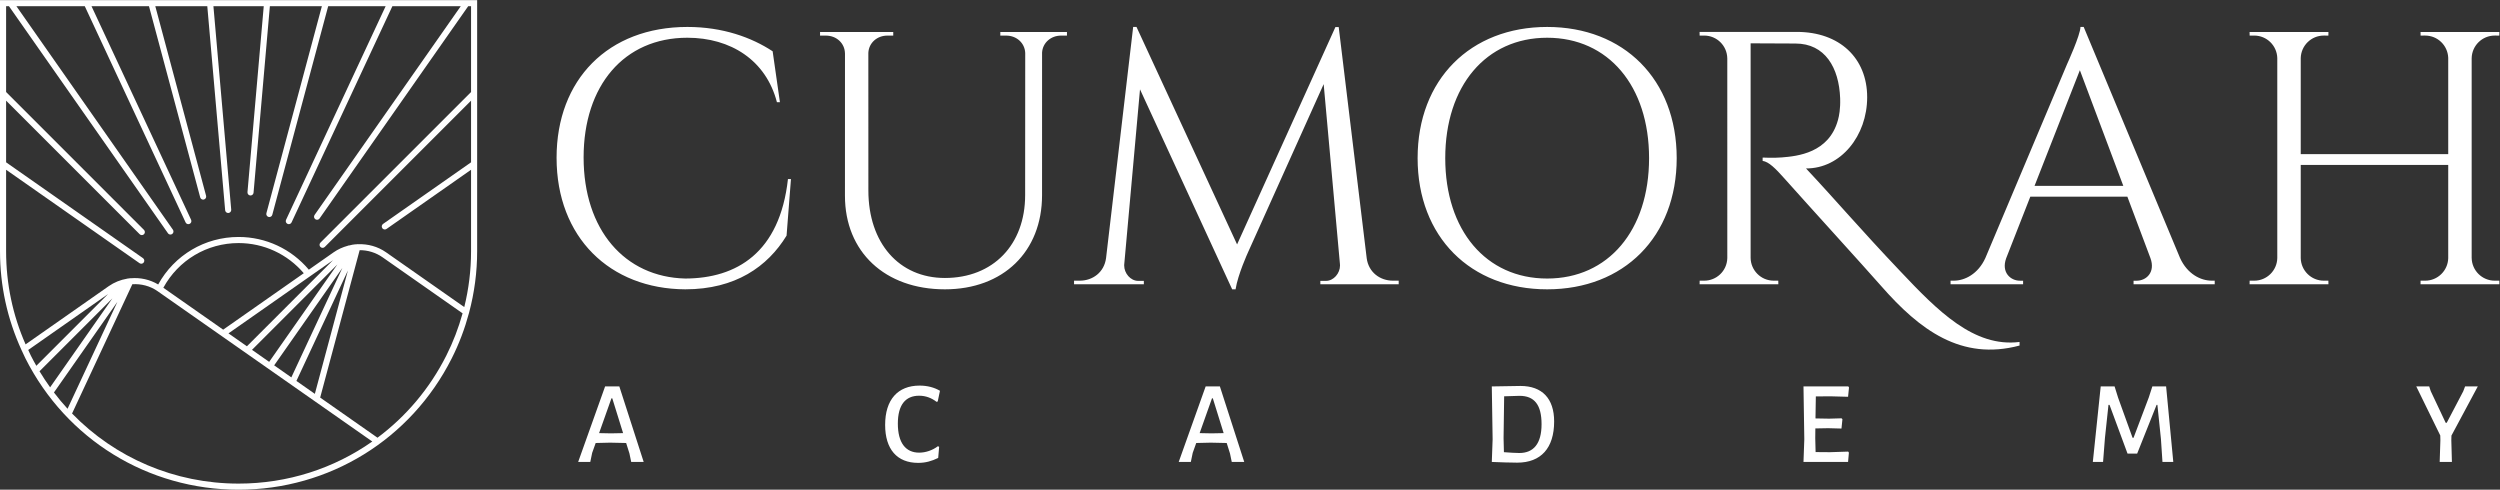 <svg xmlns:xlink="http://www.w3.org/1999/xlink" xmlns:dc="http://purl.org/dc/elements/1.1/" xmlns:cc="http://creativecommons.org/ns#" xmlns:rdf="http://www.w3.org/1999/02/22-rdf-syntax-ns#" xmlns:svg="http://www.w3.org/2000/svg" xmlns="http://www.w3.org/2000/svg" xmlns:sodipodi="http://sodipodi.sourceforge.net/DTD/sodipodi-0.dtd" xmlns:inkscape="http://www.inkscape.org/namespaces/inkscape" version="1.1" id="svg2" xml:space="preserve" width="1333.333" height="261.173" viewBox="0 0 1333.333 261.173" sodipodi:docname="Cumorah Academy Logo - Horizontal - White.eps"><rect x="0" y="0" width="1333.333" height="261.173" fill="#333333" stroke="none"/><defs id="defs6"/><sodipodi:namedview pagecolor="#ffffff" bordercolor="#666666" borderopacity="1" objecttolerance="10" gridtolerance="10" guidetolerance="10" inkscape:pageopacity="0" inkscape:pageshadow="2" inkscape:window-width="640" inkscape:window-height="480" id="namedview4"/><g id="g10" inkscape:groupmode="layer" inkscape:label="ink_ext_XXXXXX" transform="matrix(1.333,0,0,-1.333,0,261.173)"><g id="g12" transform="scale(0.1)"><path d="m 9913.64,413.211 h -50.84 l -7.52,-19.762 -65.9,-125.668 h -4.22 l -59.78,126.61 -6.12,18.82 h -51.77 l 96.01,-196.25 0.47,-19.301 -2.81,-86.609 h 48.94 l -2.36,86.609 0.48,18.82 z m -1302.1,0 -14.12,-43.762 -61.19,-161.91 h -3.76 l -57.9,160.492 -14.12,45.18 h -55.52 l -31.54,-302.16 h 40.94 l 7.54,96.008 14.12,132.261 h 4.24 l 72.01,-194.84 h 38.57 l 77.67,194.84 h 3.3 l 14.12,-136.48 6.12,-91.789 h 43.3 l -28.72,302.16 z m -1288.97,-39.539 71.54,-1.891 3.77,37.188 -2.82,4.242 h -179.32 l 3.28,-211.313 -3.28,-90.847 h 178.37 l 3.31,37.187 -2.82,4.242 -72.97,-2.359 -57.42,0.469 -1.4,55.531 0.46,39.059 51.3,0.941 53.18,-1.402 3.78,37.179 -3.3,3.762 -49.88,-1.41 -54.6,0.949 1.4,88.012 z M 6167.77,262.148 c 0,78.122 -29.18,113.422 -88,113.422 -9.88,0 -43.76,-0.961 -61.66,-1.898 l -2.35,-167.551 1.41,-56 c 21.18,-1.883 51.78,-3.312 61.66,-3.312 56.48,0 88.94,36.73 88.94,115.339 z m 50.36,10.821 c 0,-106.367 -52.7,-164.739 -147.78,-164.739 -20.22,0 -73.41,1.411 -101.19,2.821 h -0.46 l 3.28,90.847 -3.28,211.313 h 0.46 l 114.37,1.891 c 86.61,0 134.6,-50.383 134.6,-142.133 z M 4895.81,226.371 4852.5,365.672 h -3.29 l -49.42,-139.301 47.54,-0.949 z m -15.06,186.84 97.42,-302.16 h -49.9 l -7.06,33.89 -13.16,41.899 -64.02,1.398 -57.89,-1.398 -14.12,-39.551 -7.52,-36.238 h -48.48 l 107.79,302.16 z m -1203.28,-37.18 c 26.82,0 50.34,-9.422 69.64,-24.48 l 4.72,1.418 8.95,42.82 c -22.61,13.18 -49.91,20.723 -81.43,20.723 -87.55,0 -137.91,-56.481 -137.91,-157.211 0,-97.43 47.54,-152.012 132.25,-152.012 29.18,0 54.12,7.063 80.02,19.77 l 3.76,44.242 -4.7,2.82 c -21.66,-16.473 -48.96,-25.883 -75.3,-25.883 -54.14,0 -85.21,39.543 -85.21,116.242 0,74.372 30.13,111.551 85.21,111.551 z m -1184.46,-149.66 -43.3,139.301 h -3.3 l -49.43,-139.301 47.54,-0.949 z m -15.07,186.84 97.43,-302.16 h -49.9 l -7.06,33.89 -13.16,41.899 -64.02,1.398 -57.89,-1.398 -14.12,-39.551 -7.52,-36.238 h -48.48 l 107.79,302.16 z m 6819.67,423.07 c -50.48,0 -91.43,40.457 -92.37,90.66 v 372.329 h 590.1 V 925.859 c -1.52,-49.718 -42.25,-89.578 -92.34,-89.578 l -18.25,0.028 -0.24,-14.418 H 10000 l -0.22,14.418 -18.26,-0.028 c -50.45,0 -91.42,40.457 -92.34,90.66 h -0.06 v 799.349 c 0.95,50.24 41.9,90.69 92.36,90.69 l 18.26,-0.04 0.22,14.38 h -315.43 l 0.23,-14.38 18.24,0.04 c 49.86,0 90.42,-39.49 92.32,-88.87 v -385.58 h -590.1 v 384.68 c 1.41,49.79 42.17,89.77 92.35,89.77 l 18.25,-0.04 0.22,14.38 H 9000.6 l 0.24,-14.38 18.23,0.04 c 50.27,0 91.11,-40.13 92.35,-90.09 V 926.941 c -0.92,-50.203 -41.9,-90.66 -92.35,-90.66 l -18.25,0.028 -0.22,-14.418 h 315.46 l -0.22,14.418 z m -802.24,379.279 -173.8,462.81 -181.39,-462.81 z m 353.66,-379.251 h 12.05 v -14.418 h -324.7 v 14.289 h 12.67 c 37.24,0 75.88,32.8 54.82,90.519 l -92.24,245.601 h -388.4 l -96.6,-246.48 c -20.35,-57.16 18.07,-89.64 55.11,-89.64 h 12.67 v -14.289 h -290.24 v 14.418 h 12.97 c 43.87,0 97.17,26.57 126.33,90.691 l 327.02,775.95 c 0,0 53.4,116.81 53.4,148.52 h 12.97 l 385.48,-924.368 c 29.16,-64.18 82.51,-90.793 126.69,-90.793 z m -1245.79,37.5 c -162.95,171.601 -253.81,279.731 -377.37,411.531 139.42,-0.57 244.7,130.64 244.7,284.95 0,157.16 -111.04,261.34 -281.19,261.34 h -389.33 l 0.22,-14.69 18.26,0.04 c 50.44,0 91.41,-40.45 92.34,-90.69 h 0.06 V 926.379 c -1.62,-52.859 -44.73,-90.07 -92.14,-90.07 h -18.46 l -0.22,-14.418 h 315.01 l -0.25,14.418 h -17.77 c -53.37,0 -92.3,43.261 -92.82,90.632 h -0.04 v 859.019 l 179.37,-0.82 c 118.25,0 174.48,-96.61 178.82,-219.18 1.43,-43.27 -4.34,-70.66 -8.66,-86.53 -36.06,-132.66 -163.08,-145.03 -224.96,-149.97 -36.18,-2.87 -69.29,-0.58 -76.55,-0.58 v -13.33 c 24.65,-3.38 51.36,-30.08 86.65,-69.72 94.25,-105.86 318.6,-352.158 387.89,-431.15 154.3,-175.918 320.12,-299.942 553.45,-237.91 v 14.39 c -182.86,-23.058 -328.49,125.469 -477.01,282.649 z m -1005.3,452.761 c 0,289.05 -163.12,481.73 -407.75,481.73 -244.65,0 -407.76,-192.68 -407.76,-481.73 0,-289.03 163.11,-481.718 407.76,-481.718 244.63,0 407.75,192.688 407.75,481.718 z m 110.54,0 c 0,-314.92 -211.65,-524.859 -518.29,-524.859 -306.66,0 -518.31,209.939 -518.31,524.859 0,314.94 211.65,524.9 518.31,524.9 306.64,0 518.29,-209.96 518.29,-524.9 z M 5468.11,926.648 5356.16,1851.02 h -13.18 L 4949.57,981.379 4547.15,1851.47 h -13.37 L 4425.33,926.648 c -7.41,-57.007 -53.56,-90.347 -105.1,-90.347 h -22.96 v -14.43 h 279.26 v 13.617 h -22.45 c -31.08,0.063 -56.22,30.481 -56.22,61.563 0,1.32 0.06,2.64 0.13,3.918 l 0.19,1.941 0.06,0.469 62.92,698.381 368.77,-800.049 h 13.58 c 9.31,59.66 49.47,147.238 49.47,147.238 l 303.06,673.751 65,-719.302 c 0.23,-2.078 0.38,-4.179 0.38,-6.328 0,-31.082 -25.16,-61.5 -56.21,-61.558 h -22.49 v -13.621 h 313.46 v 14.418 l -22.98,-0.008 c -51.54,0 -97.7,33.34 -105.09,90.347 z M 4165.66,1831.25 h -60.22 v 0.04 h -103.19 v -14.43 h 23.49 c 40.99,0 74.38,-28.97 76.18,-69.39 l -0.32,-568.84 c 0,-198.919 -128.44,-331.54 -321.06,-331.54 -183.71,0 -306.17,140.051 -306.17,350.12 l -0.14,550.43 c 1.88,40.33 35.23,69.22 76.14,69.22 h 23.51 v 14.43 H 3281 v -14.43 h 23.49 c 41.67,0 75.47,-29.92 76.23,-71.38 h 0.04 l -0.13,-569.46 c 0,-224.59 159.98,-374.329 399.91,-374.329 233.21,0 388.67,150.739 388.67,376.839 l 0.06,570.25 c 2.46,39.73 35.56,68.08 76.08,68.08 h 23.51 v 14.43 h -103.2 z m -1013.05,-588.52 12.01,0.04 -17.57,-226.3 c -75.99,-124.208 -204.98,-214.759 -405.22,-214.759 -301.55,1.437 -514.97,207.649 -514.97,526.329 0,312.91 206.21,523.43 523.44,523.43 141.31,0 256.68,-41.81 341.06,-97.38 l 29.1,-203.67 -12,0.04 c -43.81,168.35 -185.12,257.75 -358.45,257.84 -253.5,-0.09 -415,-191.87 -415,-478.84 0,-289.83 164.37,-478.73 406.82,-484.608 204.76,0.628 377.99,102.578 410.78,397.878" style="fill:#ffffff;fill-opacity:1;fill-rule:nonzero;stroke:none" id="path14"/><path d="M 1785.37,535.941 C 1718.63,403.719 1623.88,292.602 1510.4,207.98 L 1280.99,368.609 1439,958.352 c 32.08,0.148 64.19,-9.282 91.58,-28.461 L 1850.8,705.66 c -16.15,-58.191 -37.74,-114.93 -65.43,-169.719 z M 288.301,304.809 529.504,822.059 c 35.168,2.25 70.926,-6.7 100.98,-27.75 l 859.046,-601.5 C 1336.12,84.961 1150.71,24.398 954.488,24.398 698.254,24.398 460.426,127.648 288.301,304.809 Z M 112.883,559.039 432.422,782.77 145.387,495.75 c -7.481,13.199 -14.778,26.539 -21.672,40.199 -3.848,7.621 -7.207,15.403 -10.832,23.09 z M 158.082,473.898 449.664,765.469 200.523,409.66 c -14.921,20.731 -29.117,42.121 -42.441,64.238 z M 215.824,388.98 469.719,751.57 270.25,323.828 c -19.066,20.762 -37.18,42.543 -54.426,65.152 z M 1369.79,887.148 1165.65,449.371 1096.94,497.48 Z m -20.03,13.934 -272.8,-389.613 -68.7,48.109 z m -17.32,17.227 -344.506,-344.5 -73.746,51.64 z M 653.516,807.969 c 60.312,110.492 174.589,178.812 301.031,178.812 100.843,0 195.473,-44.031 260.853,-120.64 L 892.922,640.332 Z M 1185.94,435.16 1391.92,876.891 1259.72,383.5 Z M 24.406,1280.09 558.148,906.371 c 2.133,-1.5 4.579,-2.223 6.981,-2.223 3.851,0 7.644,1.813 10.008,5.204 3.871,5.507 2.535,13.136 -2.992,17 L 24.406,1309.89 v 246.68 l 534.41,-534.4 c 2.383,-2.39 5.508,-3.58 8.633,-3.58 3.133,0 6.258,1.19 8.641,3.58 4.746,4.76 4.746,12.49 0,17.25 L 24.406,1591.1 v 343.27 H 35.922 L 671.914,1026.08 c 2.363,-3.4 6.156,-5.21 10.012,-5.21 2.398,0 4.844,0.72 6.976,2.2 5.528,3.87 6.864,11.48 2.993,17 L 65.703,1934.37 H 339.242 l 403.293,-864.89 c 2.078,-4.44 6.465,-7.05 11.059,-7.05 1.734,0 3.484,0.37 5.144,1.15 6.121,2.85 8.75,10.1 5.91,16.21 l -398.48,854.58 h 229.926 l 204.898,-764.74 c 1.446,-5.45 6.387,-9.04 11.781,-9.04 1.032,0 2.094,0.12 3.165,0.41 6.5,1.75 10.371,8.43 8.617,14.94 l -203.207,758.43 h 208.015 l 71.418,-816.19 c 0.571,-6.34 5.891,-11.13 12.145,-11.13 0.359,0 0.722,0.02 1.082,0.04 6.715,0.59 11.672,6.51 11.097,13.23 l -71.222,814.05 h 201.327 l -65.089,-743.98 c -0.57,-6.72 4.387,-12.64 11.099,-13.22 0.36,-0.03 0.72,-0.05 1.08,-0.05 6.26,0 11.58,4.79 12.15,11.14 l 65.28,746.11 h 208.03 l -221.91,-828.15 c -1.75,-6.51 2.12,-13.2 8.62,-14.94 1.07,-0.29 2.13,-0.42 3.16,-0.42 5.4,0 10.34,3.6 11.78,9.05 l 223.61,834.46 h 229.92 L 1144.46,1079.8 c -2.84,-6.11 -0.21,-13.36 5.91,-16.21 1.66,-0.79 3.41,-1.14 5.15,-1.14 4.59,0 8.98,2.6 11.05,7.03 l 403.3,864.89 h 273.53 l -584.82,-835.2 c -3.86,-5.51 -2.53,-13.12 3,-16.99 2.14,-1.49 4.58,-2.21 6.98,-2.21 3.85,0 7.64,1.82 10,5.21 l 594.62,849.19 h 11.51 V 1591.1 L 1282.04,988.43 c -4.75,-4.766 -4.75,-12.5 0,-17.266 2.38,-2.379 5.51,-3.566 8.63,-3.566 3.13,0 6.26,1.187 8.64,3.566 l 585.38,585.406 V 1309.89 L 1532.6,1063.35 c -5.53,-3.87 -6.87,-11.47 -3,-17 2.37,-3.39 6.16,-5.21 10.01,-5.21 2.41,0 4.85,0.72 6.98,2.21 l 338.1,236.74 V 954.602 c 0,-76.59 -9.24,-151.364 -27.15,-223.883 l -312.97,219.152 c -33.49,23.438 -73.09,33.945 -112.29,32.348 -2.35,0.527 -4.59,0.234 -6.68,-0.5 -0.59,-0.047 -1.17,-0.086 -1.75,-0.133 -2.23,0.394 -4.45,0.316 -6.51,-0.488 -2.12,-0.258 -4.23,-0.344 -6.35,-0.68 -1.2,-0.078 -2.3,-0.363 -3.43,-0.785 -3.49,-0.621 -6.93,-1.547 -10.39,-2.379 -2.14,0.105 -4.22,-0.402 -6.15,-1.41 -19.7,-5.426 -38.73,-13.856 -56.04,-25.973 l -99.35,-69.57 c -70.09,83.183 -172.27,130.879 -281.083,130.879 -134.883,0 -256.828,-72.578 -321.641,-190.059 -33.496,19.93 -71.769,28.238 -109.445,24.899 -2.059,0.32 -4.113,0.269 -6.023,-0.45 -2.305,-0.281 -4.606,-0.41 -6.903,-0.781 -0.867,-0.078 -1.668,-0.301 -2.5,-0.57 -25.793,-4.52 -50.847,-14.309 -73.129,-29.93 L 102.363,581.449 C 50.684,698.949 24.406,824.23 24.406,954.602 Z M 1909.09,954.602 V 1958.77 h -346.54 c -0.01,0 -0.02,0 -0.02,0 H 346.555 c -0.012,0 -0.024,0 -0.028,0 H 0 V 954.602 C 0,816.27 29.059,683.59 85.754,559.449 c 0.359,-1.187 0.754,-2.379 1.512,-3.461 0.055,-0.066 0.141,-0.109 0.199,-0.187 4.758,-10.301 9.336,-20.672 14.476,-30.852 C 265.395,201.141 592.066,0 954.488,0 c 362.492,0 689.232,201.141 852.652,524.93 29.64,58.652 52.47,119.449 69.23,181.859 0.24,0.711 0.47,1.383 0.57,2.109 21.12,79.411 32.15,161.461 32.15,245.704" style="fill:#ffffff;fill-opacity:1;fill-rule:nonzero;stroke:none" id="path16"/></g></g></svg>